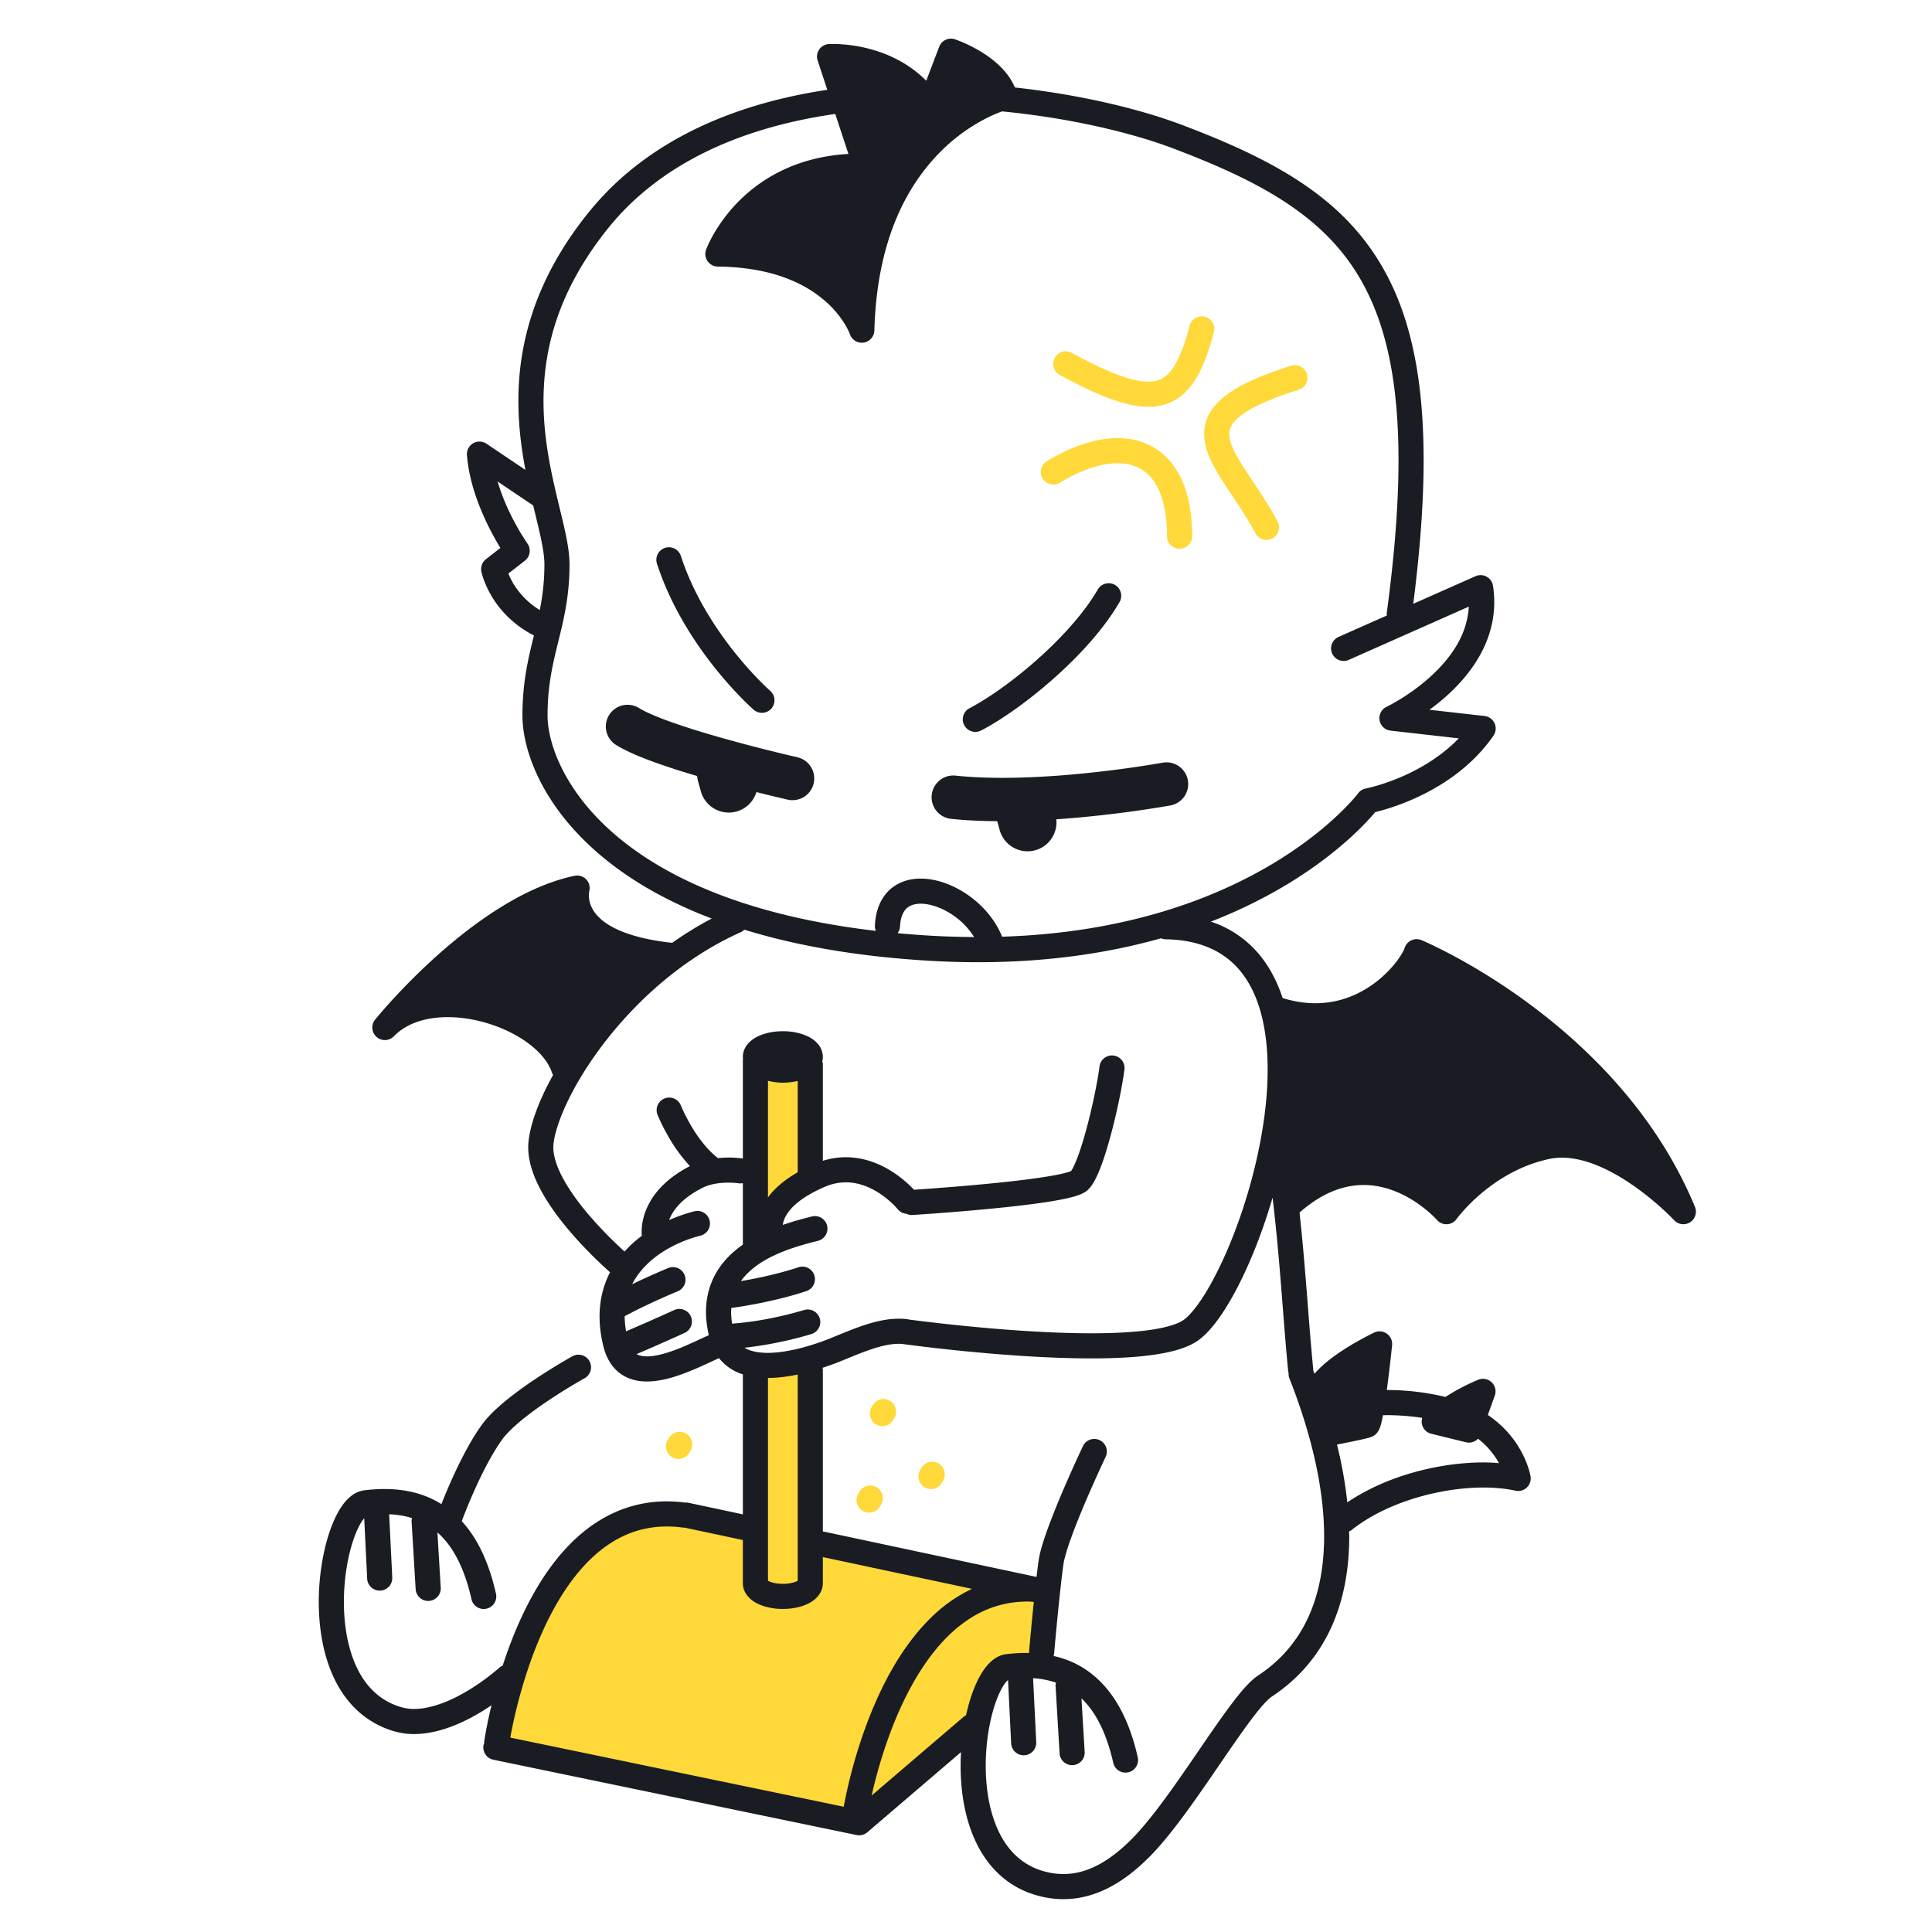 <svg xmlns="http://www.w3.org/2000/svg" width="200" height="200" fill="none"><path fill="#FFD93A" d="M69.587 150.854a1.3 1.3 0 0 0 1.778-.469l.12-.206a1.299 1.299 0 1 0-2.246-1.309l-.12.206a1.3 1.3 0 0 0 .468 1.778ZM90.695 147.458a1.3 1.3 0 0 0 1.777-.472l.12-.207a1.3 1.3 0 0 0-2.25-1.305l-.12.207a1.3 1.3 0 0 0 .473 1.777ZM89.316 156.413a1.3 1.3 0 0 0 1.777-.472l.12-.207a1.3 1.3 0 0 0-2.25-1.305l-.12.207a1.3 1.3 0 0 0 .473 1.777ZM95.722 153.968a1.3 1.3 0 0 0 1.777-.472l.12-.207a1.3 1.3 0 1 0-2.249-1.304l-.12.207a1.299 1.299 0 0 0 .472 1.776Z"/><path fill="#FFD93A" d="m84.022 140.755-5.876 1.125v16.75l-7.624-1.75c-10.5-2.375-18.876 14.375-18.876 23.875l36.876 8.125 12.249-9.75s1.5-5 2.25-6 4.875-1 4.875-1v-7.5l-23.874-4.875v-19ZM83.647 121.755V109.88l-5.376.375v18.375s.876-4.875 5.376-6.875ZM115.691 47.957c.789 0 1.471.144 2.06.413.88.408 1.596 1.09 2.154 2.238.552 1.145.904 2.767.903 4.899a1.3 1.3 0 1 0 2.6 0c-.002-3.209-.687-5.716-2.061-7.494a6.692 6.692 0 0 0-2.514-2.007c-.969-.444-2.036-.65-3.142-.65-2.313.007-4.802.868-7.345 2.403a1.3 1.3 0 0 0 1.346 2.224c2.26-1.372 4.357-2.032 5.999-2.026ZM109.704 38.81c1.944 1.06 3.624 1.87 5.119 2.428 1.494.556 2.81.87 4.044.872.887.001 1.738-.174 2.495-.55 1.144-.566 2.002-1.539 2.66-2.735.662-1.203 1.165-2.66 1.63-4.41a1.3 1.3 0 1 0-2.512-.667c-.575 2.19-1.215 3.732-1.897 4.594-.34.435-.672.706-1.035.887-.364.179-.78.279-1.341.28-.774.003-1.817-.213-3.135-.707-1.318-.491-2.906-1.25-4.785-2.275a1.3 1.3 0 1 0-1.243 2.284ZM124.65 44.931c.002.89.251 1.723.605 2.525.535 1.204 1.32 2.38 2.163 3.649.843 1.266 1.749 2.616 2.543 4.096a1.3 1.3 0 1 0 2.291-1.23c-1.162-2.162-2.481-3.979-3.461-5.511-.491-.765-.894-1.457-1.158-2.055-.267-.6-.384-1.092-.383-1.474.004-.319.065-.574.238-.882.256-.455.839-1.044 1.969-1.685 1.122-.64 2.759-1.322 4.989-2.023a1.3 1.3 0 0 0-.781-2.48c-3.119.987-5.256 1.942-6.73 3.048-.735.555-1.31 1.162-1.703 1.847a4.325 4.325 0 0 0-.582 2.175Z"/><path fill="#191C22" d="M68.018 58.383c1.475 4.495 3.966 8.24 6.085 10.879 2.12 2.638 3.874 4.172 3.916 4.209a1.3 1.3 0 0 0 1.71-1.96l-.013-.01c-.16-.14-1.828-1.642-3.774-4.103-1.947-2.46-4.163-5.879-5.453-9.824a1.3 1.3 0 1 0-2.47.81h-.001ZM101.568 75.619c2.108-1.099 4.837-3.017 7.484-5.359 2.642-2.345 5.183-5.091 6.827-7.909a1.3 1.3 0 1 0-2.247-1.307c-1.417 2.443-3.801 5.057-6.304 7.27-2.497 2.216-5.131 4.05-6.959 4.997a1.3 1.3 0 1 0 1.199 2.308ZM82.558 78.395l-.142-.033c-.716-.165-4.035-.942-7.583-1.943-1.773-.5-3.604-1.057-5.175-1.61a33.751 33.751 0 0 1-2.11-.815c-.604-.26-1.097-.51-1.396-.697a2.25 2.25 0 1 0-2.373 3.824c.631.39 1.34.73 2.134 1.069 1.386.587 3.03 1.151 4.743 1.686.5.156 1.006.307 1.511.456.017.175.042.35.09.526l.295 1.06a3 3 0 0 0 3.692 2.09 2.992 2.992 0 0 0 2.06-2.011c1.924.483 3.243.782 3.257.786a2.25 2.25 0 0 0 .997-4.388ZM98.473 84.769c1.541.162 3.146.227 4.759.24l.249.901a2.994 2.994 0 0 0 5.868-1.097c6.405-.438 11.755-1.426 11.81-1.433a2.25 2.25 0 0 0-.814-4.426l-.088.016c-.917.167-8.997 1.556-16.496 1.551-1.67 0-3.308-.068-4.816-.227a2.25 2.25 0 1 0-.472 4.475Z"/><path fill="#191C22" d="M37.097 177.167a9.464 9.464 0 0 0 3.787 2.076 7.248 7.248 0 0 0 1.985.266c1.966-.006 3.916-.68 5.73-1.613.793-.41 1.553-.879 2.28-1.37-.54 2.245-.752 3.742-.757 3.773-.008.057.01.109.01.165-.021.057-.058.104-.071.165a1.3 1.3 0 0 0 1.009 1.537l37.606 7.797c.395.082.802-.022 1.11-.285l9.7-8.302c-.027.469-.043.942-.043 1.42.003 2.738.452 5.588 1.658 8.047.604 1.227 1.404 2.357 2.439 3.288a9.46 9.46 0 0 0 3.786 2.076c.939.266 1.863.393 2.76.393 1.76.001 3.399-.49 4.873-1.279 1.477-.79 2.803-1.87 4.019-3.089 1.194-1.199 2.423-2.74 3.66-4.416 1.851-2.512 3.712-5.329 5.34-7.657.813-1.163 1.568-2.204 2.217-3.008.638-.801 1.216-1.371 1.47-1.527 2.818-1.855 4.851-4.313 6.143-7.15 1.295-2.838 1.865-6.04 1.865-9.444 0-.166-.014-.337-.016-.503.078-.04.162-.064.234-.121 1.765-1.415 4.058-2.534 6.478-3.283 2.419-.751 4.964-1.135 7.209-1.134 1.214 0 2.339.112 3.3.326.424.094.863-.027 1.177-.327.315-.299.459-.731.386-1.159-.021-.117-.279-1.591-1.421-3.335-.654-1.005-1.635-2.091-3-3.02l.719-1.998a1.296 1.296 0 0 0-.32-1.376 1.295 1.295 0 0 0-1.386-.272c-.03.013-.869.348-1.961.932-.449.241-.943.531-1.441.851a25.66 25.66 0 0 0-6.064-.714h-.003a170.56 170.56 0 0 0 .545-4.643 1.3 1.3 0 0 0-1.847-1.308c-.027.013-1.252.589-2.685 1.471-.718.442-1.487.959-2.195 1.537-.474.389-.917.803-1.304 1.259-.05-.129-.094-.256-.144-.385-.001-.031.012-.06.009-.092-.531-5.522-.761-10.189-1.415-16.215 2.491-2.179 4.698-2.842 6.635-2.85 2.161-.004 4.071.883 5.449 1.81.687.461 1.235.926 1.604 1.269.184.172.324.313.415.407l.098.105.02.023h.001a1.297 1.297 0 0 0 2.039-.097l.002-.002c.02-.029.929-1.281 2.577-2.668 1.656-1.395 4.042-2.912 7.006-3.541a6.293 6.293 0 0 1 1.314-.134c1.295-.002 2.685.369 4.038.966 2.031.891 3.955 2.279 5.347 3.442a30.53 30.53 0 0 1 1.651 1.48c.194.188.344.338.443.44l.111.115.025.027.006.006a1.303 1.303 0 0 0 1.654.208c.528-.34.738-1.011.499-1.591-3.986-9.627-11.068-16.507-17.125-20.995-6.062-4.487-11.124-6.592-11.19-6.62a1.299 1.299 0 0 0-1.741.817c-.018.06-.094.246-.222.474-.451.817-1.524 2.187-3.061 3.282-1.544 1.103-3.528 1.959-5.953 1.96-1.04 0-2.168-.159-3.394-.536-.433-1.321-1.015-2.554-1.779-3.664a11.037 11.037 0 0 0-4.143-3.627c-.475-.24-.981-.443-1.506-.623a51.03 51.03 0 0 0 7.604-3.682c5.504-3.272 8.492-6.55 9.411-7.652a23.934 23.934 0 0 0 4.207-1.473c2.588-1.183 5.769-3.164 8.035-6.446a1.301 1.301 0 0 0-.924-2.03l-5.706-.646c.523-.383 1.07-.81 1.625-1.298 1.235-1.09 2.49-2.446 3.455-4.088.963-1.637 1.631-3.58 1.63-5.756 0-.552-.042-1.118-.132-1.696a1.302 1.302 0 0 0-1.812-.988l-6.441 2.856c.714-5.613 1.073-10.533 1.073-14.867 0-5.357-.541-9.836-1.628-13.653-1.623-5.725-4.526-9.948-8.51-13.213-3.984-3.27-8.993-5.617-14.932-7.862-4.265-1.607-10.375-3.1-17.236-3.854a6.786 6.786 0 0 0-1.342-1.991c-1.014-1.057-2.213-1.779-3.165-2.264-.953-.483-1.666-.72-1.709-.735a1.302 1.302 0 0 0-1.624.771l-1.341 3.52c-1.511-1.515-3.256-2.44-4.835-2.981a15.264 15.264 0 0 0-4.828-.824c-.252 0-.402.009-.427.01a1.297 1.297 0 0 0-1.153 1.704l.999 3.03c-3.034.46-6.027 1.143-8.898 2.117-6.107 2.071-11.68 5.441-15.822 10.59-5.611 6.958-7.268 13.7-7.258 19.516 0 2.574.317 4.962.73 7.13l-4.034-2.715a1.303 1.303 0 0 0-1.382-.045c-.43.251-.68.73-.64 1.225.226 2.803 1.267 5.427 2.234 7.383.451.91.886 1.664 1.228 2.224l-1.495 1.167a1.303 1.303 0 0 0-.474 1.289c.022.1.258 1.204 1.096 2.597.79 1.316 2.157 2.891 4.345 4.012l-.014.056c-.57 2.305-1.177 4.806-1.175 8.233.003 1.817.513 4.151 1.797 6.71 1.927 3.833 5.623 8.133 11.998 11.643a45.672 45.672 0 0 0 5.801 2.657 36.805 36.805 0 0 0-4.095 2.517c-4.16-.446-6.337-1.513-7.403-2.474-.555-.498-.843-.968-1.012-1.384a2.838 2.838 0 0 1-.208-1.056c0-.155.014-.276.025-.348l.013-.068v-.003h-.002a1.298 1.298 0 0 0-1.522-1.608c-2.697.572-5.306 1.806-7.726 3.311-7.242 4.52-12.869 11.53-12.92 11.582a1.3 1.3 0 0 0 1.944 1.722c.652-.67 1.464-1.16 2.413-1.491.948-.329 2.03-.491 3.168-.49 2.307-.004 4.834.673 6.855 1.77 1.011.545 1.895 1.193 2.571 1.883.678.69 1.142 1.416 1.368 2.117.025.078.07.143.109.213-.262.473-.512.942-.736 1.397-1.012 2.073-1.636 3.92-1.807 5.471a5.85 5.85 0 0 0-.033.622c.008 1.654.634 3.243 1.479 4.75 1.276 2.256 3.105 4.351 4.623 5.916a44.69 44.69 0 0 0 2.374 2.273c-.018.037-.042.069-.06.107-.645 1.285-1.032 2.788-1.03 4.469 0 .978.128 2.015.402 3.108.293 1.197.888 2.174 1.735 2.791.845.62 1.837.832 2.774.83 1.562-.009 3.1-.531 4.498-1.095 1.153-.471 2.198-.984 2.957-1.323a5.074 5.074 0 0 0 2.266 1.613c.067.024.135.039.201.061v14.498l-5.709-1.216c-.095-.02-.186-.004-.28-.003a14.893 14.893 0 0 0-1.871-.126 13.093 13.093 0 0 0-5.383 1.133c-2.83 1.264-5.062 3.433-6.829 5.903-2.238 3.138-3.756 6.785-4.79 9.966-.097.049-.2.089-.286.164-1.231 1.078-2.768 2.185-4.346 2.999-1.577.82-3.195 1.329-4.537 1.323-.456 0-.881-.055-1.275-.167a6.861 6.861 0 0 1-2.758-1.508c-1.127-1.012-1.941-2.417-2.47-4.062-.53-1.64-.767-3.504-.766-5.339-.002-2.446.421-4.846 1.03-6.569.3-.859.653-1.549.961-1.961.04-.054.075-.089.112-.133l.306 6.256a1.3 1.3 0 0 0 2.597-.127l-.32-6.542c.78.032 1.578.148 2.366.395-.02.104-.051.206-.045.316l.421 7.038a1.3 1.3 0 0 0 2.596-.156l-.342-5.713c.026.023.052.041.078.065.037.039.073.075.116.11a9.064 9.064 0 0 1 1.586 2.029c.686 1.173 1.292 2.7 1.739 4.681a1.3 1.3 0 1 0 2.536-.571c-.494-2.193-1.186-3.977-2.031-5.423a11.966 11.966 0 0 0-1.507-2.06c.256-.676.67-1.732 1.2-2.934.802-1.821 1.874-3.965 2.973-5.498.407-.577 1.164-1.319 2.054-2.045 1.338-1.097 2.973-2.188 4.263-2.993a60.982 60.982 0 0 1 2.225-1.322 1.3 1.3 0 0 0-1.259-2.275c-.02.011-1.76.973-3.788 2.322a39.434 39.434 0 0 0-3.089 2.257c-.988.814-1.878 1.65-2.522 2.545-1.365 1.916-2.538 4.352-3.4 6.337a61.792 61.792 0 0 0-.763 1.846 9.55 9.55 0 0 0-.978-.541c-1.693-.802-3.412-1.022-4.9-1.023-.763.001-1.47.059-2.09.13a2.72 2.72 0 0 0-1.297.533c-.626.467-1.076 1.093-1.482 1.83-.6 1.108-1.07 2.499-1.41 4.073a24.714 24.714 0 0 0-.536 5.123c.003 2.738.453 5.587 1.658 8.046.604 1.228 1.404 2.357 2.44 3.288Zm102.532-27.87c.466-.094.949-.195 1.354-.286.203-.046.387-.089.546-.13.166-.044.282-.072.463-.142.381-.164.515-.36.613-.483.172-.248.211-.388.27-.542a7.61 7.61 0 0 0 .232-.913c.019-.093.037-.196.056-.296.136-.002.265-.008.404-.008a24.31 24.31 0 0 1 3.666.283 1.294 1.294 0 0 0-.014.73 1.3 1.3 0 0 0 .943.912l3.603.881c.461.113.926-.046 1.239-.37a8.308 8.308 0 0 1 1.843 1.988c.123.187.228.368.325.544a20.636 20.636 0 0 0-1.594-.076c-2.535.001-5.309.424-7.979 1.251-2.183.678-4.283 1.642-6.128 2.881a44.208 44.208 0 0 0-1.066-5.982c.331-.064.769-.15 1.224-.242Zm-39.624 28.266c-.058.036-.124.053-.178.099l-9.594 8.211c.512-2.277 1.534-6.053 3.286-9.708 1.3-2.722 3.002-5.361 5.12-7.266 2.13-1.908 4.609-3.099 7.709-3.106.175 0 .356.011.536.019l.133.029c-.055.533-.107 1.062-.157 1.568a396.303 396.303 0 0 0-.334 3.605c-.003.037.012.069.012.106-.092-.002-.19-.012-.281-.012-.763 0-1.469.058-2.089.13-.503.058-.94.27-1.298.533-.625.467-1.076 1.093-1.481 1.83-.585 1.081-1.046 2.434-1.384 3.962Zm33.35-35.578c.005.051.032.092.043.141-.012.185.008.373.08.557 2.272 5.758 3.597 11.408 3.595 16.347 0 3.117-.523 5.942-1.63 8.364-1.11 2.424-2.79 4.46-5.21 6.059-.482.322-.903.736-1.362 1.241-.793.882-1.664 2.052-2.614 3.392-1.42 2.007-3.001 4.389-4.585 6.624-1.579 2.233-3.172 4.323-4.535 5.687-1.088 1.092-2.229 2.005-3.402 2.63-1.177.627-2.372.972-3.649.973a7.49 7.49 0 0 1-2.05-.294 6.853 6.853 0 0 1-2.757-1.508c-1.127-1.012-1.941-2.418-2.471-4.062-.53-1.641-.766-3.505-.765-5.34-.003-2.445.421-4.845 1.03-6.568.3-.86.653-1.549.961-1.961.125-.169.233-.277.318-.349l.321 6.552a1.3 1.3 0 0 0 2.597-.127l-.325-6.612a8.772 8.772 0 0 1 2.372.456c-.021.107-.052.212-.046.326l.42 7.036a1.301 1.301 0 0 0 2.596-.155l-.334-5.582a9.046 9.046 0 0 1 1.551 1.993c.686 1.173 1.293 2.7 1.739 4.681a1.3 1.3 0 0 0 2.537-.571c-.495-2.193-1.186-3.977-2.032-5.423-1.263-2.17-2.897-3.564-4.59-4.361a10.112 10.112 0 0 0-2.097-.705c.016-.063.049-.119.055-.186l.094-1.048c.176-1.94.573-6.127.879-8.272.074-.547.386-1.607.814-2.779.641-1.771 1.535-3.868 2.265-5.51.365-.822.689-1.531.922-2.034.233-.503.372-.796.372-.797a1.3 1.3 0 0 0-2.348-1.116 142.52 142.52 0 0 0-2.107 4.692 78.695 78.695 0 0 0-1.549 3.88c-.452 1.259-.806 2.372-.942 3.296-.069.485-.141 1.06-.214 1.675l-.089-.003-22.032-4.694v-16.754c0-.064-.028-.118-.037-.179.765-.25 1.438-.502 1.937-.706 1.214-.497 2.307-.955 3.3-1.275.993-.323 1.877-.506 2.692-.505.133 0 .262.011.391.021.008.001.014.006.022.007.03.003 10.65 1.481 19.49 1.483 2.358-.001 4.591-.104 6.501-.382.956-.139 1.832-.322 2.616-.57.784-.25 1.48-.558 2.076-1.01 1.167-.907 2.228-2.361 3.313-4.251 1.562-2.746 3.083-6.413 4.255-10.428.81 6.859 1.027 11.842 1.618 18.004ZM55.877 63.151a8.07 8.07 0 0 1-2.723-2.72 7.277 7.277 0 0 1-.526-1.058l1.71-1.333a1.302 1.302 0 0 0 .259-1.78l-.005-.006a24.435 24.435 0 0 1-1.774-3.081 22.035 22.035 0 0 1-1.312-3.333l3.69 2.485c.287 1.194.561 2.292.77 3.262.245 1.139.393 2.111.391 2.843a23.482 23.482 0 0 1-.48 4.72Zm8.147 23.55c-2.864-2.379-4.7-4.857-5.821-7.085-1.123-2.224-1.522-4.215-1.52-5.54.003-3.125.532-5.304 1.1-7.612.566-2.3 1.176-4.733 1.174-8.034-.002-1.056-.19-2.171-.45-3.388-.785-3.633-2.245-8.231-2.243-13.523.01-5.338 1.442-11.353 6.684-17.887 3.77-4.684 8.873-7.801 14.632-9.758 2.838-.964 5.833-1.639 8.886-2.078l1.364 4.14c-2.484.144-4.614.7-6.402 1.493a16.298 16.298 0 0 0-6.505 5.211c-1.287 1.737-1.798 3.126-1.83 3.21a1.3 1.3 0 0 0 1.209 1.744c5.903.071 9.264 1.915 11.225 3.662a10.226 10.226 0 0 1 1.977 2.376c.188.316.313.574.388.744l.076.184.014.036v.002h.002a1.3 1.3 0 0 0 2.53-.38c.273-9.998 3.813-15.627 7.218-18.875a18.52 18.52 0 0 1 4.648-3.239c.551-.266 1.008-.449 1.351-.573 7.083.69 13.438 2.216 17.653 3.811 3.888 1.468 7.3 2.961 10.209 4.677 4.367 2.58 7.591 5.614 9.796 9.907 2.201 4.295 3.384 9.932 3.384 17.712 0 4.518-.399 9.751-1.218 15.834-.011.084.011.161.016.243l-5.004 2.219a1.3 1.3 0 1 0 1.054 2.377h-.001l12.431-5.512c-.086 1.452-.535 2.773-1.238 3.974-1.164 1.991-2.992 3.623-4.537 4.727a21.94 21.94 0 0 1-1.964 1.257c-.249.141-.448.246-.581.315l-.15.075-.035.017-.005.003a1.3 1.3 0 0 0 .407 2.468l7.064.8c-1.702 1.758-3.74 2.986-5.521 3.796-1.16.529-2.202.881-2.945 1.099a17.121 17.121 0 0 1-1.093.282l-.052.01-.009.002a1.295 1.295 0 0 0-.8.501l-.001.002c-.099.13-2.957 3.852-9.266 7.536-5.93 3.46-14.905 6.9-27.584 7.304-.705-1.741-1.954-3.176-3.393-4.215-1.546-1.105-3.31-1.791-5.037-1.8-1.162-.005-2.36.347-3.265 1.211-.45.428-.81.969-1.056 1.586-.247.619-.384 1.312-.42 2.074-.009.192.03.372.097.54-13.265-1.548-21.582-5.457-26.643-9.662Zm29.144 9.242c.024-.522.115-.926.237-1.229.187-.454.414-.695.707-.876.294-.177.692-.286 1.199-.286.993-.01 2.349.46 3.518 1.31a7.663 7.663 0 0 1 2.011 2.14 84.321 84.321 0 0 1-4.726-.154c-1.093-.067-2.153-.15-3.189-.246.131-.193.231-.409.243-.659Zm-18.803 35.45c-.796 1.214-1.286 2.719-1.282 4.44 0 .752.106 1.552.293 2.387-.843.375-1.832.862-2.883 1.29-1.257.52-2.578.911-3.515.902-.475-.002-.817-.089-1.08-.234 2.691-1.149 4.939-2.18 4.945-2.183a1.3 1.3 0 1 0-1.083-2.363l-.508.231c-.814.368-2.524 1.134-4.441 1.951a9.75 9.75 0 0 1-.145-1.531l.002-.034a61.252 61.252 0 0 1 3.592-1.753c.56-.252 1.036-.458 1.372-.602l.39-.165.134-.055a1.3 1.3 0 0 0-.987-2.406c-.016.008-1.722.707-3.725 1.672.704-1.389 1.845-2.495 3.138-3.331a13.355 13.355 0 0 1 3.903-1.687 1.3 1.3 0 1 0-.63-2.522 16.34 16.34 0 0 0-2.592.903c.074-.193.167-.398.29-.615.475-.82 1.364-1.818 3.198-2.739.78-.398 1.849-.526 2.642-.521a8.75 8.75 0 0 1 1.022.061l.05.007.007.001v-.001c.147.024.29.008.428-.016v6.364c-.962.677-1.853 1.502-2.535 2.549Zm1.425 5.632a7.968 7.968 0 0 1-.107-1.192c0-.16.02-.303.032-.455.037-.001.07.013.108.008.043-.009 4.075-.533 7.655-1.734a1.3 1.3 0 1 0-.83-2.464c-1.619.546-3.427.957-4.816 1.225-.425.082-.804.149-1.135.206.81-1.137 2.086-2.034 3.532-2.7 1.525-.706 3.18-1.154 4.469-1.475a1.3 1.3 0 0 0-.63-2.522c-.858.216-1.914.492-3.033.88.052-.383.209-.85.645-1.42.569-.735 1.662-1.646 3.705-2.521a5.483 5.483 0 0 1 2.182-.465c1.493-.005 2.844.663 3.835 1.385a9.6 9.6 0 0 1 1.153.987c.132.133.232.243.296.315l.068.079.013.015c.234.29.565.447.909.475.186.084.387.139.605.125.009-.001 4.048-.253 8.263-.666 2.11-.206 4.26-.452 5.996-.731.87-.141 1.633-.288 2.264-.454.317-.084.6-.172.867-.28.267-.118.519-.221.829-.518.317-.323.518-.661.724-1.049.349-.676.665-1.509.975-2.457.921-2.837 1.742-6.648 2.035-8.879a1.3 1.3 0 1 0-2.578-.336c-.197 1.522-.717 4.096-1.333 6.384-.307 1.144-.64 2.224-.958 3.059-.159.416-.314.772-.448 1.03a3.21 3.21 0 0 1-.176.304l-.032.045c-.05.022-.122.05-.228.084-.33.108-.87.236-1.525.357-2.31.43-6.051.816-9.176 1.084-1.565.135-2.982.242-4.007.315-.587.043-1.038.073-1.322.092a12.028 12.028 0 0 0-1.686-1.484c-1.258-.911-3.095-1.876-5.363-1.881a7.909 7.909 0 0 0-2.386.371v-10.014c0-.1-.036-.189-.058-.283a1.9 1.9 0 0 0 .058-.454 2.104 2.104 0 0 0-.548-1.39c-.454-.503-1.002-.776-1.604-.978a6.505 6.505 0 0 0-1.99-.296c-.954.003-1.825.174-2.57.527-.372.181-.72.409-1.022.747-.297.33-.55.825-.547 1.39 0 .067.014.128.02.192-.003.035-.02.065-.02.1v10.228c-.006-.001-.01-.005-.016-.006-.05-.008-.636-.101-1.49-.102a12.03 12.03 0 0 0-1.065.06c-1.08-.813-2.068-2.135-2.745-3.284a19.167 19.167 0 0 1-1.038-2.016l-.051-.119-.011-.028-.002-.004a1.3 1.3 0 0 0-2.414.966c.017.042.46 1.146 1.281 2.529a16.787 16.787 0 0 0 2.07 2.783c-2.114 1.089-3.404 2.423-4.121 3.68-.74 1.291-.878 2.458-.877 3.121 0 .18.01.314.02.418-.278.206-.552.424-.818.657a11.68 11.68 0 0 0-.967.968 41.893 41.893 0 0 1-3.688-3.777c-.977-1.145-1.928-2.421-2.61-3.661-.69-1.239-1.084-2.435-1.077-3.353 0-.118.006-.233.018-.345.109-1.066.63-2.723 1.557-4.603 1.387-2.832 3.666-6.208 6.693-9.345 3.027-3.14 6.8-6.041 11.17-7.99.133-.06.239-.15.34-.242 5.16 1.59 11.387 2.74 18.897 3.2 1.825.112 3.592.165 5.3.165 7.378.001 13.659-.99 18.929-2.477.144.058.298.099.463.102 2.06.037 3.706.446 5.035 1.116 1.986 1.007 3.329 2.606 4.236 4.734.899 2.123 1.309 4.766 1.307 7.637.004 5.199-1.333 11.118-3.122 16.022-.893 2.452-1.898 4.654-2.881 6.381-.973 1.725-1.97 2.979-2.633 3.471-.24.187-.682.41-1.281.598-.899.286-2.137.502-3.567.636-1.431.136-3.057.194-4.766.194-4.282 0-9.079-.364-12.793-.729a200.139 200.139 0 0 1-5.877-.667l-.282-.038c-.035-.006-.064-.027-.1-.031a7.632 7.632 0 0 0-.85-.046c-1.202.001-2.354.262-3.495.631-1.142.371-2.282.852-3.483 1.342-.694.285-1.767.683-2.96 1.003-1.193.323-2.512.563-3.661.561-.967.003-1.79-.172-2.349-.498-.017-.01-.03-.023-.047-.033a39.658 39.658 0 0 0 6.914-1.414 1.3 1.3 0 0 0-.738-2.493c-1.812.537-4.43 1.179-7.465 1.415Zm3.71-13.061v-12.077c.484.115.993.192 1.54.192a6.849 6.849 0 0 0 1.54-.178v9.453c-1.339.765-2.296 1.587-2.955 2.435-.045.058-.082.116-.125.175Zm3.08 18.325v21.347a1.81 1.81 0 0 1-.41.172 4 4 0 0 1-1.13.151c-.614.003-1.163-.131-1.446-.271l-.094-.054v-20.987c1.044-.004 2.089-.15 3.08-.358Zm-26.274 26.3c1.278-2.776 2.96-5.467 5.062-7.408 2.114-1.943 4.577-3.153 7.672-3.16.556 0 1.134.04 1.736.125.033.004.063-.008.096-.006l6.028 1.284v4.472c-.002.565.25 1.06.548 1.39.454.503 1.002.775 1.603.977a6.532 6.532 0 0 0 1.989.296c.954-.004 1.826-.174 2.571-.527a3.19 3.19 0 0 0 1.022-.746c.297-.33.55-.825.548-1.39v-2.707l15.437 3.288a15.317 15.317 0 0 0-3.957 2.709c-3.772 3.54-6.066 8.627-7.488 12.83a52.5 52.5 0 0 0-1.833 7.015l-34.513-7.156c.331-1.843 1.342-6.659 3.48-11.286Z"/></svg>